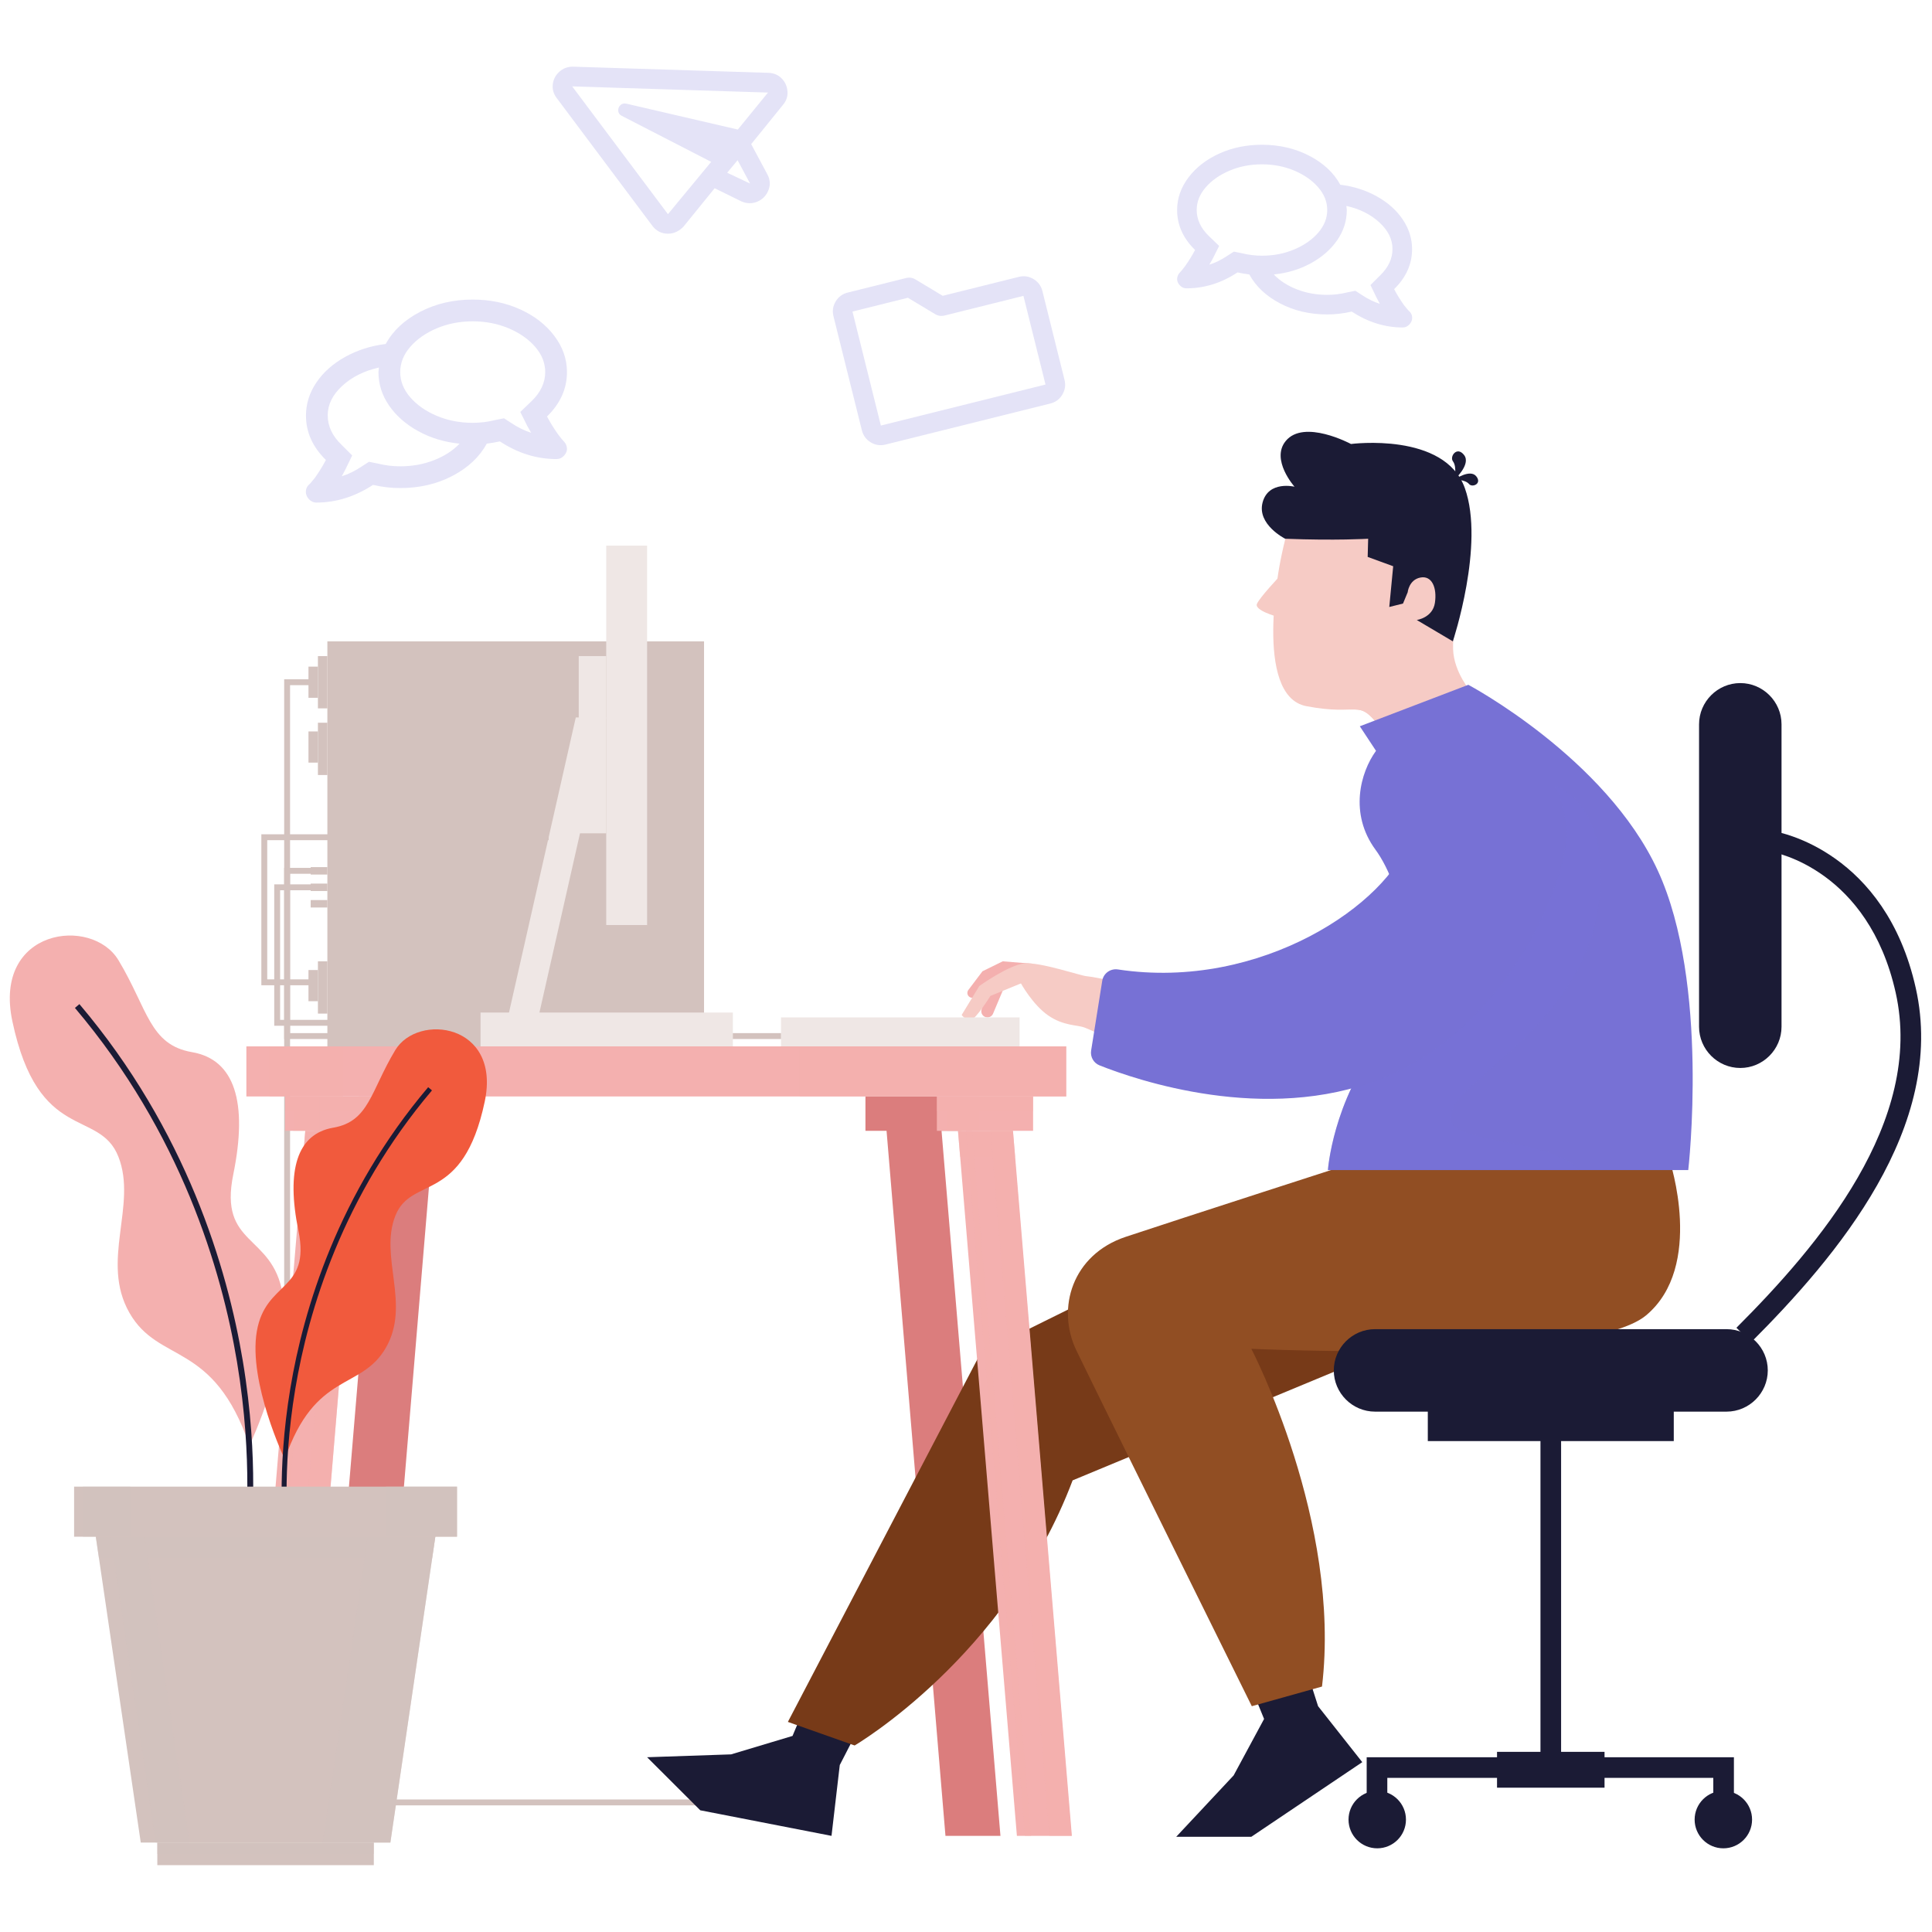 <?xml version="1.0" encoding="utf-8"?>
<!-- Generator: Adobe Illustrator 16.0.0, SVG Export Plug-In . SVG Version: 6.00 Build 0)  -->
<!DOCTYPE svg PUBLIC "-//W3C//DTD SVG 1.1//EN" "http://www.w3.org/Graphics/SVG/1.1/DTD/svg11.dtd">
<svg version="1.1" id="Layer_1" xmlns="http://www.w3.org/2000/svg" xmlns:xlink="http://www.w3.org/1999/xlink" x="0px" y="0px"
	 width="1000px" height="1000px" viewBox="0 0 1000 1000" enable-background="new 0 0 1000 1000" xml:space="preserve">
<g id="XMLID_67_">
	<g id="XMLID_1_">
		<g id="XMLID_2_">
			<polygon id="XMLID_25_" fill="#D3C2BE" points="393.317,934.453 147.088,934.453 147.088,351.593 162.113,351.593 
				162.113,354.641 150.137,354.641 150.137,931.405 393.317,931.405 			"/>
			<rect id="XMLID_51_" x="169.448" y="331.961" fill="#D3C2BE" width="194.956" height="209.64"/>
			<polygon id="XMLID_53_" fill="#DB7D7D" points="185.586,567.519 185.586,575.142 185.586,585.306 196.004,585.306 
				165.511,950.239 169.83,950.239 173.006,950.239 182.535,950.239 193.97,950.239 224.463,585.306 235.391,585.306 
				235.391,575.142 235.391,567.519 			"/>
			<polygon id="XMLID_46_" fill="#DB7D7D" points="497.757,567.519 497.757,575.142 497.757,585.306 487.337,585.306 
				517.832,950.239 513.514,950.239 510.332,950.239 500.806,950.239 489.371,950.239 458.878,585.306 447.953,585.306 
				447.953,575.142 447.953,567.519 			"/>
			<g id="XMLID_3_">
				<polygon id="XMLID_20_" fill="#1B1B35" points="414.876,887.363 410.215,898.51 378.42,908.061 334.938,909.539 
					362.456,937.005 430.389,950.239 434.666,913.574 440.765,901.713 				"/>
				<path id="XMLID_18_" fill="#773A18" d="M674.104,617.833l-166.44,82.334l-99.86,191.088l34.558,12.198
					c0,0,78.263-45.739,112.825-137.219l198.204-82.328L674.104,617.833z"/>
				<polygon id="XMLID_11_" fill="#1B1B35" points="649.712,878.55 654.287,889.729 638.528,918.95 608.804,950.72 647.679,950.72 
					705.109,912.091 682.239,883.125 678.171,870.419 				"/>
				<path id="XMLID_12_" fill="#914E23" d="M864.183,600.552c0,0,18.289,54.89-12.203,80.301
					c-30.493,25.411-204.301,17.28-204.301,17.28s46.753,89.445,36.589,174.827l-36.333,10.165c0,0-73.947-149.417-90.721-183.978
					c-10.73-22.117-2.028-49.803,25.411-58.952c27.449-9.15,121.972-39.644,121.972-39.644H864.183z"/>
				<path id="XMLID_4_" fill="#F6CBC5" d="M662.797,290.033c0,0-14.478,70.136,13.346,75.472
					c27.824,5.336,26.297-4.193,37.732,10.292l47.645-17.534c0,0-9.017-10.164-9.4-22.234c-0.353-11.21,4.826-41.039,5.21-57.81
					c0.379-16.773-9.15-40.404-41.549-41.546C683.382,235.528,670.805,249.632,662.797,290.033z"/>
				<path id="XMLID_5_" fill="#F6CBC5" d="M662.23,298.42c0,0-10.105,10.671-11.627,14.104c-1.526,3.43,10.479,6.67,10.479,6.67
					L662.23,298.42z"/>
				<path id="XMLID_6_" fill="#1B1B35" d="M665.21,278.854c0,0-14.734-7.37-11.687-18.804c3.049-11.435,16.518-8.13,16.518-8.13
					s-12.449-13.979-4.575-23.633c9.449-11.582,33.798,1.524,33.798,1.524s48.531-6.353,58.951,22.87
					c10.421,29.222-6.224,79.28-6.224,79.28l-18.674-11.053c0,0,8.253-1.142,9.396-8.894c1.147-7.749-1.521-14.229-7.495-13.084
					c-5.969,1.143-6.604,7.623-6.604,7.623l-2.419,5.843l-7.11,1.777l2.028-21.089l-13.207-4.829l0.251-9.401
					C708.157,278.854,691.518,279.869,665.21,278.854z"/>
				<path id="XMLID_7_" fill="#1B1B35" d="M752.643,248.418c0,0,8.904-8.002,5.193-12.86c-3.71-4.855-7.649,0.734-5.797,3.219
					C754.361,241.892,752.643,248.418,752.643,248.418z"/>
				<path id="XMLID_8_" fill="#1B1B35" d="M752.749,248.25c0,0,8.114-5.656,11.322-1.759c3.209,3.899-2.033,6.014-3.678,4.057
					C758.322,248.095,752.749,248.25,752.749,248.25z"/>
				<path id="XMLID_14_" fill="#1B1B35" d="M900.772,552.784L900.772,552.784c-11.739,0-21.344-9.609-21.344-21.343V374.906
					c0-11.739,9.604-21.346,21.344-21.346l0,0c11.739,0,21.343,9.606,21.343,21.346v156.536
					C922.115,543.175,912.512,552.784,900.772,552.784z"/>
				<path id="XMLID_17_" fill="#1B1B35" d="M690.369,709.312L690.369,709.312c0-11.739,9.604-21.343,21.349-21.343h181.938
					c11.739,0,21.348,9.604,21.348,21.343l0,0c0,11.739-9.608,21.349-21.348,21.349H711.718
					C699.974,730.66,690.369,721.051,690.369,709.312z"/>
				<path id="XMLID_26_" fill="#1B1B35" d="M906.324,694.791l-7.549-7.543c42.525-42.526,97.33-106.769,82.425-173.45
					c-14.189-63.458-62.267-72.543-64.306-72.898l1.788-10.522c2.322,0.39,57.126,10.392,72.928,81.094
					C1007.668,583.288,950.622,650.487,906.324,694.791z"/>
				<path id="XMLID_19_" fill="#F6CBC5" d="M728.736,337.807c-6.139,16.709-28.442,28.665-29.905,29.436
					c6.139-0.168,8.424,0.171,15.044,8.555l9.476-3.489C731.16,357.874,728.736,337.807,728.736,337.807z"/>
				<path id="XMLID_10_" fill="#F4B0AF" d="M510.081,514.924l-2.056,7.698c-0.512,1.933,0.865,3.849,2.861,3.972l0,0
					c1.346,0.086,2.595-0.688,3.118-1.933l5.861-13.933L510.081,514.924z"/>
				<path id="XMLID_9_" fill="#F4B0AF" d="M534.253,498.815l-15.246-1.238l-10.479,5.146l-7.311,9.691
					c-0.817,1.078-0.635,2.616,0.411,3.47l0,0c0.822,0.684,1.98,0.77,2.896,0.225l8.766-5.189L534.253,498.815z"/>
				<path id="XMLID_13_" fill="#F6CBC5" d="M572.46,507.045c0,0-7.11-1.527-10.164-1.78c-3.043-0.254-23.884-7.37-32.015-6.606
					c-8.13,0.761-23.377,11.686-23.377,11.686l-9.147,14.996c0,0,2.095,2.92,4.764,2.541c2.667-0.379,10.101-12.391,10.101-12.391
					l15.817-6.481c0,0,6.097,11.057,14.104,16.581c8.002,5.531,14.862,4.768,18.866,6.289c4.004,1.526,9.528,4.389,9.528,4.389
					L572.46,507.045z"/>
				<path id="XMLID_15_" fill="#7771D5" d="M759.998,354.452c0,0,71.15,37.735,98.083,96.179
					c26.932,58.442,15.753,155.004,15.753,155.004H687.321c0,0,2.541-35.575,26.938-66.576c24.392-31,11.67-80.222-2.29-99.227
					c-13.72-18.676-7.874-40.022,0.251-51.203l-8.382-12.706L759.998,354.452z"/>
				<path id="XMLID_21_" fill="#7771D5" d="M774.717,388.813c0,0-34.679,10.944-45.297,45.277
					c-10.292,33.291-76.739,78.923-150.788,67.693c-3.865-0.584-7.495,2-8.109,5.859l-5.755,36.119
					c-0.518,3.268,1.276,6.449,4.351,7.672c18.92,7.527,85.98,30.605,145.653,6.924c70.317-27.914,99.123-111.839,95.984-130.868
					C807.606,408.463,801.296,389.96,774.717,388.813z"/>
				<path id="XMLID_22_" opacity="0.3" fill="#7771D5" d="M750.849,579.209c-1.015-21.343,77.759-48.787,77.759-126.037
					c0-39.216-23.89-46.756-23.89-46.756l-0.091,0.101c3.193,6.254,4.901,13.57,6.129,20.972
					c3.139,19.029-25.667,102.954-95.984,130.868c-5.093,2.018-10.25,3.678-15.417,5.061c-10.629,22.71-12.033,42.217-12.033,42.217
					h129.862C803.527,589.182,751.446,591.824,750.849,579.209z"/>
				<rect id="XMLID_23_" x="739.029" y="714.649" fill="#1B1B35" width="127.311" height="31.257"/>
				<rect id="XMLID_24_" x="774.86" y="906.752" fill="#1B1B35" width="55.647" height="18.551"/>
				<rect id="XMLID_28_" x="797.346" y="735.998" fill="#1B1B35" width="10.677" height="180.411"/>
				<polygon id="XMLID_63_" fill="#1B1B35" points="718.07,950.971 707.394,950.971 707.394,909.55 785.409,909.55 785.409,920.221 
					718.07,920.221 				"/>
				<path id="XMLID_27_" fill="#1B1B35" d="M727.723,941.82c0-8.205-6.652-14.867-14.862-14.867
					c-8.211,0-14.867,6.662-14.867,14.867c0,8.21,6.656,14.867,14.867,14.867C721.07,956.688,727.723,950.03,727.723,941.82z"/>
				<polygon id="XMLID_66_" fill="#1B1B35" points="897.468,950.971 886.796,950.971 886.796,920.221 819.457,920.221 
					819.457,909.55 897.468,909.55 				"/>
				<path id="XMLID_29_" fill="#1B1B35" d="M877.139,941.82c0-8.205,6.657-14.867,14.868-14.867c8.21,0,14.861,6.662,14.861,14.867
					c0,8.21-6.651,14.867-14.861,14.867C883.796,956.688,877.139,950.03,877.139,941.82z"/>
			</g>
			<rect id="XMLID_30_" x="127.521" y="541.601" fill="#F4B0AF" width="424.36" height="25.918"/>
			<rect id="XMLID_35_" x="413.902" y="541.601" opacity="0.5" fill="#F4B0AF" width="137.979" height="25.918"/>
			<rect id="XMLID_34_" x="139.465" y="541.601" opacity="0.5" fill="#F4B0AF" width="38.116" height="25.918"/>
			<g id="XMLID_31_">
				<rect id="XMLID_32_" x="147.596" y="567.519" fill="#F4B0AF" width="49.804" height="17.787"/>
				<rect id="XMLID_165_" x="151.69" y="567.519" opacity="0.5" fill="#F4B0AF" width="13.821" height="17.787"/>
				<polygon id="XMLID_33_" fill="#F4B0AF" points="155.982,950.239 127.521,950.239 158.013,585.306 186.475,585.306 				"/>
				<polygon id="XMLID_36_" opacity="0.5" fill="#F4B0AF" points="135.018,950.239 131.842,950.239 162.335,585.306 
					165.511,585.306 				"/>
				<polygon id="XMLID_37_" opacity="0.5" fill="#F4B0AF" points="155.982,950.239 144.547,950.239 175.04,585.306 186.475,585.306 
									"/>
				<polygon id="XMLID_38_" opacity="0.5" fill="#F4B0AF" points="185.349,598.774 186.475,585.306 158.013,585.306 156.89,598.774 
									"/>
				<rect id="XMLID_39_" x="147.596" y="567.519" opacity="0.5" fill="#F4B0AF" width="49.804" height="7.623"/>
			</g>
			<g id="XMLID_40_">
				<rect id="XMLID_45_" x="484.924" y="567.519" fill="#F4B0AF" width="49.805" height="17.787"/>
				<rect id="XMLID_166_" x="490.161" y="567.519" opacity="0.5" fill="#F4B0AF" width="16.392" height="17.787"/>
				<polygon id="XMLID_44_" fill="#F4B0AF" points="526.348,950.239 554.801,950.239 524.308,585.306 495.852,585.306 				"/>
				<polygon id="XMLID_43_" opacity="0.5" fill="#F4B0AF" points="530.474,950.239 533.65,950.239 503.157,585.306 499.981,585.306 
									"/>
				<polygon id="XMLID_42_" opacity="0.5" fill="#F4B0AF" points="543.179,950.239 554.614,950.239 524.121,585.306 
					512.687,585.306 				"/>
				<polygon id="XMLID_41_" opacity="0.5" fill="#F4B0AF" points="496.975,598.774 495.852,585.306 524.308,585.306 
					525.439,598.774 				"/>
				<rect id="XMLID_47_" x="484.924" y="567.519" opacity="0.5" fill="#F4B0AF" width="49.805" height="7.623"/>
			</g>
			<rect id="XMLID_50_" x="404.245" y="526.604" fill="#EFE7E5" width="123.496" height="14.996"/>
			<rect id="XMLID_52_" x="164.558" y="339.587" fill="#D3C2BE" width="4.89" height="27.061"/>
			<rect id="XMLID_56_" x="159.666" y="345.048" fill="#D3C2BE" width="4.893" height="16.135"/>
			<rect id="XMLID_57_" x="159.666" y="378.592" fill="#D3C2BE" width="4.893" height="16.136"/>
			<rect id="XMLID_55_" x="164.558" y="374.081" fill="#D3C2BE" width="4.89" height="27.063"/>
			<rect id="XMLID_62_" x="159.666" y="502.088" fill="#D3C2BE" width="4.893" height="16.136"/>
			<rect id="XMLID_61_" x="164.558" y="497.577" fill="#D3C2BE" width="4.89" height="27.063"/>
			<rect id="XMLID_54_" x="160.808" y="448.819" fill="#D3C2BE" width="8.64" height="3.846"/>
			<rect id="XMLID_59_" x="160.808" y="457.347" fill="#D3C2BE" width="8.64" height="3.847"/>
			<rect id="XMLID_60_" x="160.808" y="465.877" fill="#D3C2BE" width="8.64" height="3.844"/>
			<polygon id="XMLID_68_" fill="#D3C2BE" points="404.245,537.794 147.088,537.794 147.088,449.216 165.129,449.216 
				165.129,452.265 150.137,452.265 150.137,534.74 404.245,534.74 			"/>
			<g id="XMLID_48_">
				<rect id="XMLID_49_" x="313.783" y="282.413" fill="#EFE7E5" width="21.156" height="196.378"/>
				<rect id="XMLID_58_" x="299.553" y="339.587" fill="#EFE7E5" width="14.229" height="91.732"/>
				<polygon id="XMLID_64_" fill="#EFE7E5" points="262.961,526.284 278.715,526.284 313.783,371.348 298.026,371.348 				"/>
				<rect id="XMLID_65_" x="248.731" y="524.085" fill="#EFE7E5" width="130.609" height="17.516"/>
			</g>
			<polygon id="XMLID_72_" fill="#D3C2BE" points="204.516,530.929 141.942,530.929 141.942,457.747 165.129,457.747 
				165.129,460.795 144.99,460.795 144.99,527.881 204.516,527.881 			"/>
			<polygon id="XMLID_82_" fill="#D3C2BE" points="160.808,509.965 135.272,509.965 135.272,431.827 283.994,431.827 
				283.994,434.875 138.32,434.875 138.32,506.917 160.808,506.917 			"/>
		</g>
		<g id="XMLID_69_">
			<g id="XMLID_70_">
				<path id="XMLID_71_" fill="#F4B0AF" d="M129.133,748.138c0,0,22.488-47.267,17.152-78.518
					c-5.335-31.256-33.162-24.396-25.539-61.749c7.623-37.353,0.763-59.465-21.343-63.276c-22.109-3.812-22.87-22.356-38.116-47.642
					c-13.802-22.886-65.054-16.389-54.889,31.638c13.456,63.569,44.979,44.976,54.889,70.136c9.908,25.154-9.529,54.12,5.718,80.802
					S110.456,693.633,129.133,748.138z"/>
				<path id="XMLID_111_" fill="#1B1B35" d="M129.883,794.32l-3.024-0.379c0.043-0.363,4.444-37.311-4.201-89.114
					c-7.979-47.773-29.003-118.325-83.88-183.129l2.325-1.97c55.356,65.374,76.55,136.524,84.579,184.709
					C134.383,756.647,129.928,793.952,129.883,794.32z"/>
			</g>
			<g id="XMLID_81_">
				<path id="XMLID_83_" fill="#F15A3D" d="M147.39,755.345c0,0-18.965-39.856-14.464-66.218c4.5-26.355,27.965-20.574,21.535-52.07
					c-6.427-31.502-0.643-50.149,18.001-53.363c18.644-3.214,19.288-18.855,32.145-40.177
					c11.638-19.298,54.857-13.821,46.287,26.682c-11.347,53.608-37.929,37.929-46.287,59.144s8.034,45.644-4.823,68.146
					C186.926,719.982,163.141,709.381,147.39,755.345z"/>
				<path id="XMLID_145_" fill="#1B1B35" d="M146.757,794.293c-0.04-0.314-3.795-31.773,3.545-75.805
					c6.769-40.631,24.642-100.64,71.324-155.764l1.962,1.66c-46.279,54.648-64.01,114.146-70.734,154.435
					c-7.295,43.689-3.585,74.844-3.545,75.153L146.757,794.293z"/>
			</g>
			<polygon id="XMLID_73_" fill="#D3C2BE" points="202.055,953.709 72.855,953.709 46.47,774.199 228.443,774.199 			"/>
			<polygon id="XMLID_78_" opacity="0.5" fill="#D3C2BE" points="54.184,774.199 80.572,953.709 97.994,953.709 71.606,774.199 			
				"/>
			<polygon id="XMLID_76_" opacity="0.5" fill="#D3C2BE" points="228.443,774.199 202.055,953.709 167.102,953.709 193.487,774.199 
							"/>
			<polygon id="XMLID_79_" opacity="0.5" fill="#D3C2BE" points="223.7,806.454 225.325,795.404 49.585,795.404 51.21,806.454 			
				"/>
			<rect id="XMLID_74_" x="81.426" y="953.709" fill="#D3C2BE" width="112.062" height="11.691"/>
			<rect id="XMLID_75_" x="81.426" y="953.709" opacity="0.5" fill="#D3C2BE" width="112.062" height="5.851"/>
			<rect id="XMLID_77_" x="38.353" y="769.48" fill="#D3C2BE" width="198.204" height="25.924"/>
			<rect id="XMLID_80_" x="199.789" y="769.48" opacity="0.5" fill="#D3C2BE" width="36.768" height="25.924"/>
			<rect id="XMLID_84_" x="42.941" y="769.48" opacity="0.5" fill="#D3C2BE" width="24.586" height="25.924"/>
		</g>
	</g>
	<path id="XMLID_87_" fill="#E4E3F7" d="M296.446,34.505l101.341,3.198c2.773,0.109,5.053,1.086,6.836,2.925
		c1.783,1.836,2.776,4.06,2.974,6.667c0.2,2.608-0.584,4.943-2.352,7.009l-16.432,20.297l8.373,15.631
		c1.463,2.73,1.65,5.464,0.561,8.203c-1.086,2.738-2.952,4.695-5.595,5.872c-2.645,1.177-5.399,1.174-8.266-0.005l-13.981-6.878
		l-16.159,19.912c-0.918,0.969-1.997,1.786-3.238,2.45c-1.487,0.798-3.115,1.19-4.877,1.177c-3.213-0.035-5.832-1.348-7.855-3.935
		l-49.658-66.327c-1.633-2.157-2.298-4.517-1.994-7.074c0.307-2.56,1.425-4.716,3.36-6.47
		C291.42,35.402,293.74,34.519,296.446,34.505z M345.725,110.855l22.378-27.076l-46.289-23.823
		c-1.086-0.537-1.692-1.369-1.818-2.499c-0.125-1.129,0.224-2.117,1.052-2.957c0.825-0.844,1.871-1.124,3.139-0.844l57.708,13.394
		L397.51,47.91l-101.342-3.195L345.725,110.855z M388.253,95.019l-6.478-12.097l-5.389,6.481L388.253,95.019z"/>
	<path id="XMLID_91_" fill="#E4E3F7" d="M534.953,144.45c2.392,1.436,3.929,3.518,4.606,6.249l11.43,45.889
		c0.678,2.73,0.299,5.29-1.132,7.679c-1.441,2.389-3.523,3.924-6.257,4.604l-85.217,21.223c-2.73,0.681-5.293,0.304-7.679-1.132
		c-2.389-1.436-3.924-3.521-4.604-6.251l-14.694-59c-0.681-2.73-0.302-5.29,1.134-7.679c1.436-2.389,3.518-3.921,6.251-4.602
		l30.114-7.5c1.775-0.443,3.43-0.203,4.965,0.721l14.075,8.461l39.331-9.796C530.01,142.635,532.571,143.014,534.953,144.45z
		 M529.727,153.148l-40.767,10.154c-1.775,0.44-3.43,0.2-4.964-0.721l-14.075-8.461l-28.681,7.143l14.694,58.997l85.223-21.223
		L529.727,153.148z"/>
	<path id="XMLID_94_" fill="#E4E3F7" d="M726.654,157.892c1.554,1.97,2.541,3.097,2.958,3.377c0.704,0.705,1.132,1.548,1.271,2.533
		c0.139,0.988,0,1.9-0.427,2.747c-0.417,0.844-1.015,1.548-1.794,2.111c-0.769,0.561-1.655,0.844-2.638,0.844
		c-9.149,0-17.947-2.744-26.393-8.234c-4.218,0.985-8.44,1.479-12.663,1.479c-9.011,0-17.136-1.9-24.386-5.699
		c-7.249-3.801-12.556-8.798-15.94-14.99c-2.108-0.283-4.147-0.633-6.117-1.057c-8.307,5.491-17.104,8.234-26.394,8.234
		c-0.982,0-1.863-0.28-2.637-0.843c-0.774-0.563-1.372-1.268-1.794-2.111c-0.422-0.846-0.528-1.759-0.32-2.744
		c0.213-0.987,0.641-1.796,1.271-2.429c0.63-0.633,1.58-1.794,2.851-3.483c1.97-2.816,3.657-5.56,5.066-8.234
		c-6.192-6.051-9.289-12.948-9.289-20.689c0-6.051,1.97-11.681,5.909-16.888c3.94-5.208,9.257-9.326,15.94-12.351
		c6.684-3.027,14.04-4.54,22.059-4.54c9.012,0,17.174,1.9,24.493,5.701c7.318,3.798,12.668,8.795,16.047,14.988
		c6.897,0.846,13.191,2.851,18.893,6.019c5.696,3.166,10.17,7.14,13.404,11.926c3.235,4.786,4.858,9.924,4.858,15.412
		c0,7.741-3.097,14.638-9.289,20.689C722.998,152.332,724.69,155.076,726.654,157.892z M642.842,131.08
		c3.385,0.844,6.833,1.268,10.346,1.268c6.054,0,11.648-1.092,16.784-3.272c5.141-2.184,9.257-5.069,12.353-8.656
		c3.097-3.59,4.645-7.495,4.645-11.718s-1.548-8.128-4.645-11.715c-3.096-3.59-7.212-6.476-12.353-8.656
		c-5.136-2.183-10.73-3.272-16.784-3.272c-6.048,0-11.643,1.089-16.784,3.272c-5.135,2.181-9.251,5.066-12.348,8.656
		c-3.096,3.587-4.645,7.493-4.645,11.715c0,4.927,2.109,9.43,6.337,13.511l5.274,5.066l-3.374,6.756l-1.692,2.957
		c3.097-0.985,6.124-2.463,9.081-4.433l3.587-2.322L642.842,131.08z M720.75,128.861c0-4.994-2.252-9.569-6.758-13.72
		c-4.506-4.153-10.207-7.004-17.104-8.552l0.214,2.111c0,5.629-1.655,10.837-4.96,15.623c-3.304,4.786-7.847,8.76-13.618,11.929
		c-5.771,3.166-12.171,5.101-19.207,5.806c3.096,3.238,7.067,5.806,11.926,7.706c4.857,1.9,10.101,2.848,15.727,2.848
		c3.519,0,6.967-0.422,10.346-1.266l4.218-0.843l3.593,2.322c2.952,1.97,5.984,3.449,9.08,4.434l-1.691-3.168l-3.166-6.545
		l5.066-5.066C718.637,138.398,720.75,133.858,720.75,128.861z"/>
	<path id="XMLID_86_" fill="#E4E3F7" d="M168.69,238.083c-6.879-6.724-10.319-14.384-10.319-22.982
		c0-6.099,1.799-11.806,5.395-17.123c3.595-5.314,8.56-9.732,14.894-13.25c6.332-3.518,13.327-5.747,20.988-6.684
		c3.753-6.879,9.695-12.431,17.825-16.651c8.13-4.223,17.2-6.334,27.207-6.334c8.91,0,17.08,1.682,24.506,5.042
		c7.429,3.363,13.33,7.936,17.708,13.72c4.377,5.787,6.569,12.041,6.569,18.762c0,8.6-3.44,16.263-10.322,22.984
		c1.564,2.971,3.441,6.022,5.629,9.147c1.407,1.876,2.464,3.166,3.166,3.87c0.705,0.702,1.175,1.602,1.41,2.696
		c0.232,1.095,0.117,2.111-0.353,3.051c-0.47,0.937-1.134,1.719-1.994,2.343c-0.86,0.625-1.836,0.939-2.931,0.939
		c-10.319,0-20.094-3.051-29.318-9.147c-2.188,0.47-4.455,0.859-6.801,1.172c-3.75,6.881-9.654,12.43-17.705,16.653
		c-8.053,4.22-17.083,6.332-27.09,6.332c-4.69,0-9.379-0.547-14.072-1.642c-9.38,6.099-19.152,9.147-29.316,9.147
		c-1.095,0-2.071-0.313-2.931-0.94c-0.862-0.625-1.524-1.406-1.994-2.343c-0.47-0.939-0.625-1.957-0.47-3.051
		c0.157-1.095,0.625-2.031,1.407-2.813c0.47-0.313,1.564-1.564,3.283-3.753C165.252,244.104,167.126,241.053,168.69,238.083z
		 M260.86,216.507l3.988,2.579c3.283,2.188,6.644,3.83,10.084,4.925l-1.876-3.283l-3.753-7.503l5.864-5.629
		c4.689-4.535,7.036-9.537,7.036-15.011c0-4.69-1.719-9.027-5.159-13.015c-3.441-3.988-8.013-7.193-13.72-9.617
		c-5.707-2.421-11.923-3.633-18.645-3.633c-6.724,0-12.94,1.212-18.647,3.633c-5.707,2.424-10.279,5.629-13.72,9.617
		s-5.16,8.325-5.16,13.015c0,4.692,1.719,9.03,5.16,13.018s8.013,7.193,13.72,9.617c5.707,2.421,11.923,3.633,18.647,3.633
		c3.908,0,7.738-0.467,11.491-1.407L260.86,216.507z M176.666,230.11l5.627,5.629l-3.518,7.271l-1.876,3.516
		c3.44-1.095,6.804-2.736,10.087-4.925l3.985-2.579l4.692,0.937c3.753,0.939,7.583,1.409,11.491,1.409
		c6.254,0,12.078-1.057,17.473-3.168s9.812-4.962,13.252-8.56c-7.818-0.782-14.934-2.931-21.343-6.449
		c-6.412-3.518-11.454-7.936-15.126-13.25c-3.675-5.317-5.515-11.102-5.515-17.358l0.235-2.344
		c-7.661,1.719-13.992,4.885-18.997,9.497c-5.002,4.612-7.503,9.694-7.503,15.247C169.63,220.533,171.973,225.575,176.666,230.11z"
		/>
</g>
</svg>

